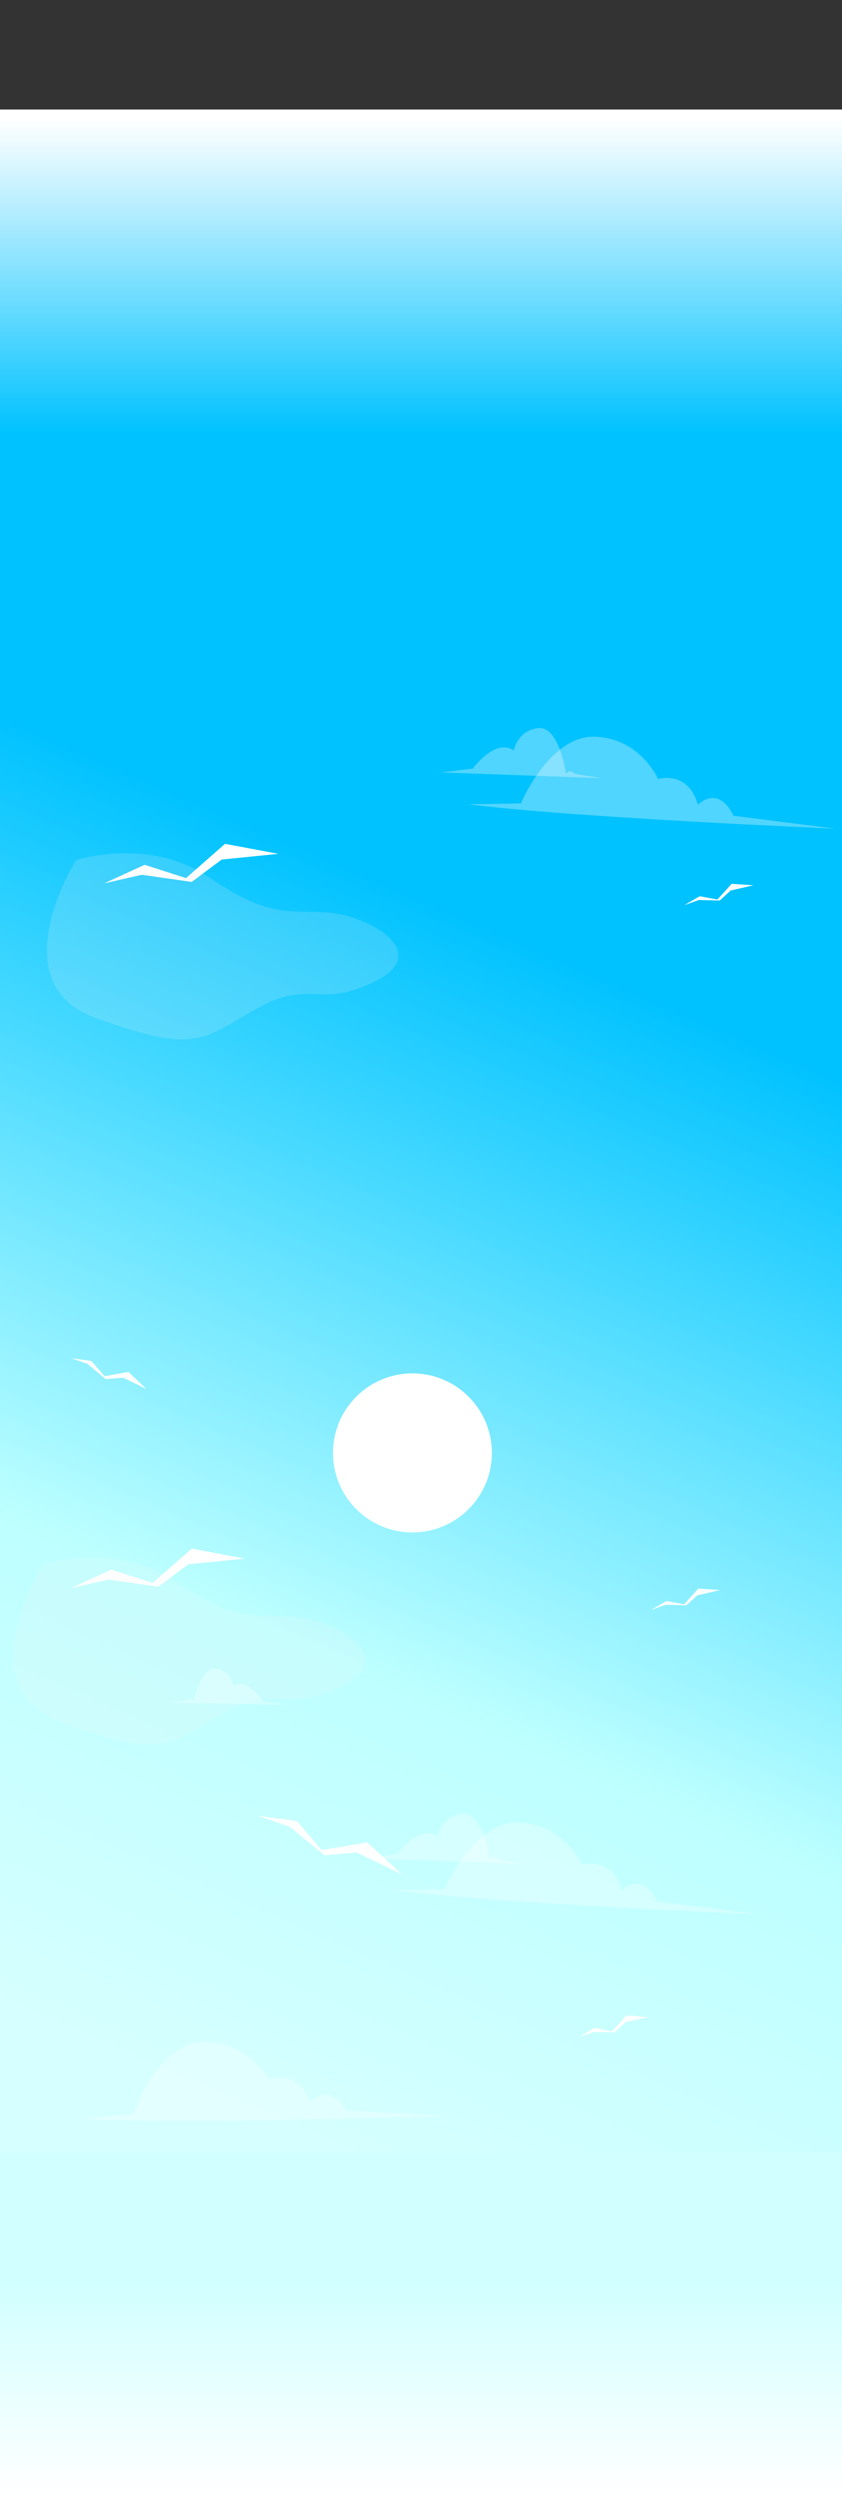 <?xml version="1.0" encoding="utf-8"?>
<!-- Generator: Adobe Illustrator 21.0.0, SVG Export Plug-In . SVG Version: 6.00 Build 0)  -->
<svg version="1.1" id="Layer_1" xmlns="http://www.w3.org/2000/svg" xmlns:xlink="http://www.w3.org/1999/xlink" x="0px" y="0px"
	 viewBox="0 0 177 525" style="enable-background:new 0 0 177 525;" xml:space="preserve">
<rect x="0" y="0" width="177" height="525" fill="#333333" stroke="none"/>
<style type="text/css">
	.st0{fill:url(#SVGID_1_);}
	.st1{fill:#FFFFFF;}
	.st2{opacity:0.17;fill:#F5F5F5;enable-background:new    ;}
	.st3{opacity:0.31;}
	.st4{opacity:0.2;fill:#FFFFFF;enable-background:new    ;}
	.st5{fill:url(#SVGID_2_);}
	.st6{fill:url(#SVGID_3_);}
</style>
<title>Background-Sun</title>
<g>
	<g id="Layer_1_1_">
		
			<linearGradient id="SVGID_1_" gradientUnits="userSpaceOnUse" x1="26.075" y1="90.748" x2="126.075" y2="321.418" gradientTransform="matrix(1 0 0 -1 0 526)">
			<stop  offset="1.000000e-02" style="stop-color:#D6FFFF"/>
			<stop  offset="0.39" style="stop-color:#BDFFFF"/>
			<stop  offset="1" style="stop-color:#00C2FF"/>
		</linearGradient>
		<rect y="130" class="st0" width="177" height="322.5"/>
		<circle class="st1" cx="86.7" cy="305.1" r="16.7"/>
		<polygon class="st1" points="54.2,381.3 62.4,382.4 67.6,388.5 77.2,386.9 84.5,393.6 75,389 68.2,389.6 60.9,383.6 		"/>
		<polygon class="st1" points="14.9,285.2 19.2,285.8 22,289 27,288.1 30.8,291.7 25.9,289.3 22.2,289.6 18.4,286.4 		"/>
		<polygon class="st1" points="14.9,333.5 23.4,329.6 32.1,332.4 40.3,325.2 51.5,327.3 39.6,328.5 33.3,333.2 22.8,331.7 		"/>
		<polygon class="st1" points="136.8,338.1 140.1,336.2 143.8,336.9 146.8,333.6 151.4,333.9 146.6,335 144.3,337.1 139.9,337 		"/>
		<polygon class="st1" points="121.7,427.8 125,425.8 128.6,426.6 131.7,423.2 136.3,423.6 131.5,424.6 129.2,426.8 124.8,426.7 		
			"/>
		<path class="st2" d="M9,328.5c0,0,15.4-4.9,27.9,3.6s16,6.9,24.7,7.4S84.1,347.9,72,354s-13.8-0.7-25.4,6s-12.9,9.1-33.4,1.8
			S9,328.5,9,328.5z"/>
		<polygon class="st1" points="21.9,185.5 30.4,181.6 39.1,184.4 47.3,177.2 58.5,179.3 46.6,180.5 40.3,185.2 29.8,183.7 		"/>
		<polygon class="st1" points="143.8,190.1 147.1,188.2 150.8,188.9 153.8,185.6 158.4,185.9 153.6,187 151.3,189.1 146.9,189 		"/>
		<path class="st2" d="M16,180.6c0,0,15.4-4.9,27.9,3.6s16,6.9,24.7,7.4S91.1,199.9,79,206s-13.8-0.7-25.4,6s-12.9,9.1-33.4,1.8
			S16,180.6,16,180.6z"/>
		<g class="st3">
			<path class="st1" d="M159.4,402c0,0-57.9-2.6-76.8-5.1l10.9-0.2c0,0,6.1-14.4,15.6-14s13.2,8.9,13.2,8.9s6.3-2,8.4,5.4
				c0,0,4.2-4.4,7.5,2.3L159.4,402z"/>
			<path class="st1" d="M82.7,396.9c0,0,18.1-0.3,35.2,0.8s41.5,4.3,41.5,4.3S104.1,399.7,82.7,396.9z"/>
			<path class="st4" d="M124.8,397c0,0-3.2-13.4-14.5-14.2s-16.7,13.8-16.7,13.8S116.7,398.4,124.8,397z"/>
			<path class="st4" d="M123.1,391.7c0,0,6.5-1.9,8,6.8c-1.4-0.1-2.7-0.4-4-0.8C126.1,397.1,123.1,391.7,123.1,391.7z"/>
			<path class="st4" d="M131,396.7c0,0,2.1-1.6,4.1-0.8c1.3,0.6,2.4,1.8,2.9,3.1c-1.2,0-2.5-0.1-3.7-0.3
				C133,398.5,131.9,397.7,131,396.7z"/>
			<path class="st4" d="M95.1,393.6c0,0,4.1,1.5,16.1,3s13-1.3,13-1.3l-1.8-3.8h0.2c0,0,2.7,4.8,4.7,5.7s10.9,2,10.9,2l-5.4-0.2
				c0,0-25.7-2.3-39.2-2.3L95.1,393.6z"/>
		</g>
		<g class="st3">
			<path class="st1" d="M94.1,444.3c0,0-57.9,1.6-76.9,0.6l10.9-1c0,0,5-14.8,14.5-15.1s13.9,7.9,13.9,7.9s6.2-2.5,8.7,4.8
				c0,0,3.8-4.7,7.6,1.7L94.1,444.3z"/>
			<path class="st1" d="M17.2,444.9c0,0,18-1.7,35.2-1.8s41.8,1.2,41.8,1.2S38.8,446.2,17.2,444.9z"/>
			<path class="st4" d="M59.2,441.9c0,0-4.2-13.1-15.5-13.1s-15.7,15-15.7,15S51.2,443.9,59.2,441.9z"/>
			<path class="st4" d="M57.1,436.7c0,0,6.3-2.4,8.5,6.2c-1.4,0-2.7-0.2-4-0.5C60.5,441.9,57.1,436.7,57.1,436.7z"/>
			<path class="st4" d="M65.4,441.2c0,0,1.9-1.8,4.1-1.1c1.4,0.5,2.5,1.6,3.1,2.9c-1.2,0.1-2.5,0.1-3.7,0
				C67.5,442.8,66.3,442.1,65.4,441.2z"/>
			<path class="st4" d="M29.3,440.7c0,0,4.2,1.2,16.3,1.8s12.9-2.2,12.9-2.2l-2.1-3.6h0.2c0,0,3.1,4.6,5.1,5.3s11,1.2,11,1.2
				l-5.4,0.2c0,0-25.8-0.4-39.3,0.6L29.3,440.7z"/>
		</g>
		<g class="st3">
			<path class="st1" d="M110.4,391.4l-33.7-1.2l6.7-0.8c0,0,4.7-6.5,8.6-3.8c0,0,0.8-4.3,5.2-4.7s5.8,9.6,5.8,9.6s0.5-1.2,1.9,0
				L110.4,391.4z"/>
			<path class="st1" d="M110.4,391.4c0,0-18.7-2.9-33.5-1.2L110.4,391.4z"/>
			<path class="st4" d="M95.9,388.9c0,0-2.5-4-6.3-3.7s-6.2,4.3-6.2,4.3S92.4,388.8,95.9,388.9z"/>
			<path class="st4" d="M92.3,385.2c0,0,1.9-4.6,5.5-4s4.9,7.6,5,8.9c0,0-3.8-0.3-4.9-0.9S94,385.6,92.3,385.2z"/>
		</g>
		<g class="st3">
			<path class="st1" d="M175.4,174c0,0-57.9-2.6-76.8-5.1l10.9-0.2c0,0,6.1-14.4,15.6-14s13.2,8.9,13.2,8.9s6.3-2,8.4,5.4
				c0,0,4.2-4.4,7.5,2.3L175.4,174z"/>
			<path class="st1" d="M98.7,168.9c0,0,18.1-0.3,35.2,0.8s41.5,4.3,41.5,4.3S120.1,171.7,98.7,168.9z"/>
			<path class="st4" d="M140.8,169c0,0-3.2-13.4-14.5-14.2s-16.7,13.8-16.7,13.8S132.7,170.4,140.8,169z"/>
			<path class="st4" d="M139.1,163.7c0,0,6.5-1.9,8,6.8c-1.4-0.1-2.7-0.4-4-0.8C142.1,169.1,139.1,163.7,139.1,163.7z"/>
			<path class="st4" d="M147,168.7c0,0,2.1-1.6,4.1-0.8c1.3,0.6,2.4,1.8,2.9,3.1c-1.2,0-2.5-0.1-3.7-0.3
				C149,170.5,147.9,169.7,147,168.7z"/>
			<path class="st4" d="M111.1,165.6c0,0,4.1,1.5,16.1,3s13-1.3,13-1.3l-1.8-3.8h0.2c0,0,2.7,4.8,4.7,5.7s10.9,2.1,10.9,2.1
				l-5.4-0.2c0,0-25.7-2.3-39.2-2.3L111.1,165.6z"/>
		</g>
		<g class="st3">
			<path class="st1" d="M126.4,163.4l-33.7-1.2l6.7-0.8c0,0,4.7-6.5,8.6-3.8c0,0,0.8-4.3,5.2-4.7s5.8,9.6,5.8,9.6s0.5-1.2,1.9,0
				L126.4,163.4z"/>
			<path class="st1" d="M126.4,163.4c0,0-18.7-2.9-33.5-1.2L126.4,163.4z"/>
			<path class="st4" d="M111.9,160.9c0,0-2.5-4-6.3-3.7s-6.2,4.3-6.2,4.3S108.4,160.8,111.9,160.9z"/>
			<path class="st4" d="M108.3,157.2c0,0,1.9-4.6,5.5-4s4.9,7.6,5,8.9c0,0-3.8-0.3-4.9-0.9S110,157.6,108.3,157.2z"/>
		</g>
		<g class="st3">
			<path class="st1" d="M35.3,357.5L60,358l-4.8-0.8c0,0-3.2-5-6.2-3.2c-0.3-1.9-1.7-3.4-3.6-3.6c-3.2-0.4-4.7,6.8-4.7,6.8
				s-0.3-0.9-1.4-0.1L35.3,357.5z"/>
			<path class="st1" d="M35.3,357.5c0,0,13.8-1.4,24.6,0.5L35.3,357.5z"/>
			<path class="st4" d="M46,356.3c0,0,2-2.8,4.8-2.4s4.4,3.4,4.4,3.4S48.6,356.3,46,356.3z"/>
			<path class="st4" d="M48.8,353.7c0,0-1.2-3.4-3.8-3.1s-3.9,5.4-4,6.3c1.2,0,2.5-0.2,3.7-0.5C45.4,356.1,47.6,353.9,48.8,353.7z"
				/>
		</g>
		
			<linearGradient id="SVGID_2_" gradientUnits="userSpaceOnUse" x1="-3179.5" y1="980" x2="-3179.5" y2="913.99" gradientTransform="matrix(-1 0 0 1 -3091 -889)">
			<stop  offset="0" style="stop-color:#00C2FF"/>
			<stop  offset="1" style="stop-color:#FFFFFF"/>
		</linearGradient>
		<rect y="23" class="st5" width="177" height="109"/>
		
			<linearGradient id="SVGID_3_" gradientUnits="userSpaceOnUse" x1="-1175.5" y1="810.54" x2="-1175.5" y2="766.33" gradientTransform="matrix(1 0 0 -1 1264 1290)">
			<stop  offset="0" style="stop-color:#D1FFFF"/>
			<stop  offset="1" style="stop-color:#FFFFFF"/>
		</linearGradient>
		<rect y="452" class="st6" width="177" height="73"/>
	</g>
</g>
</svg>
